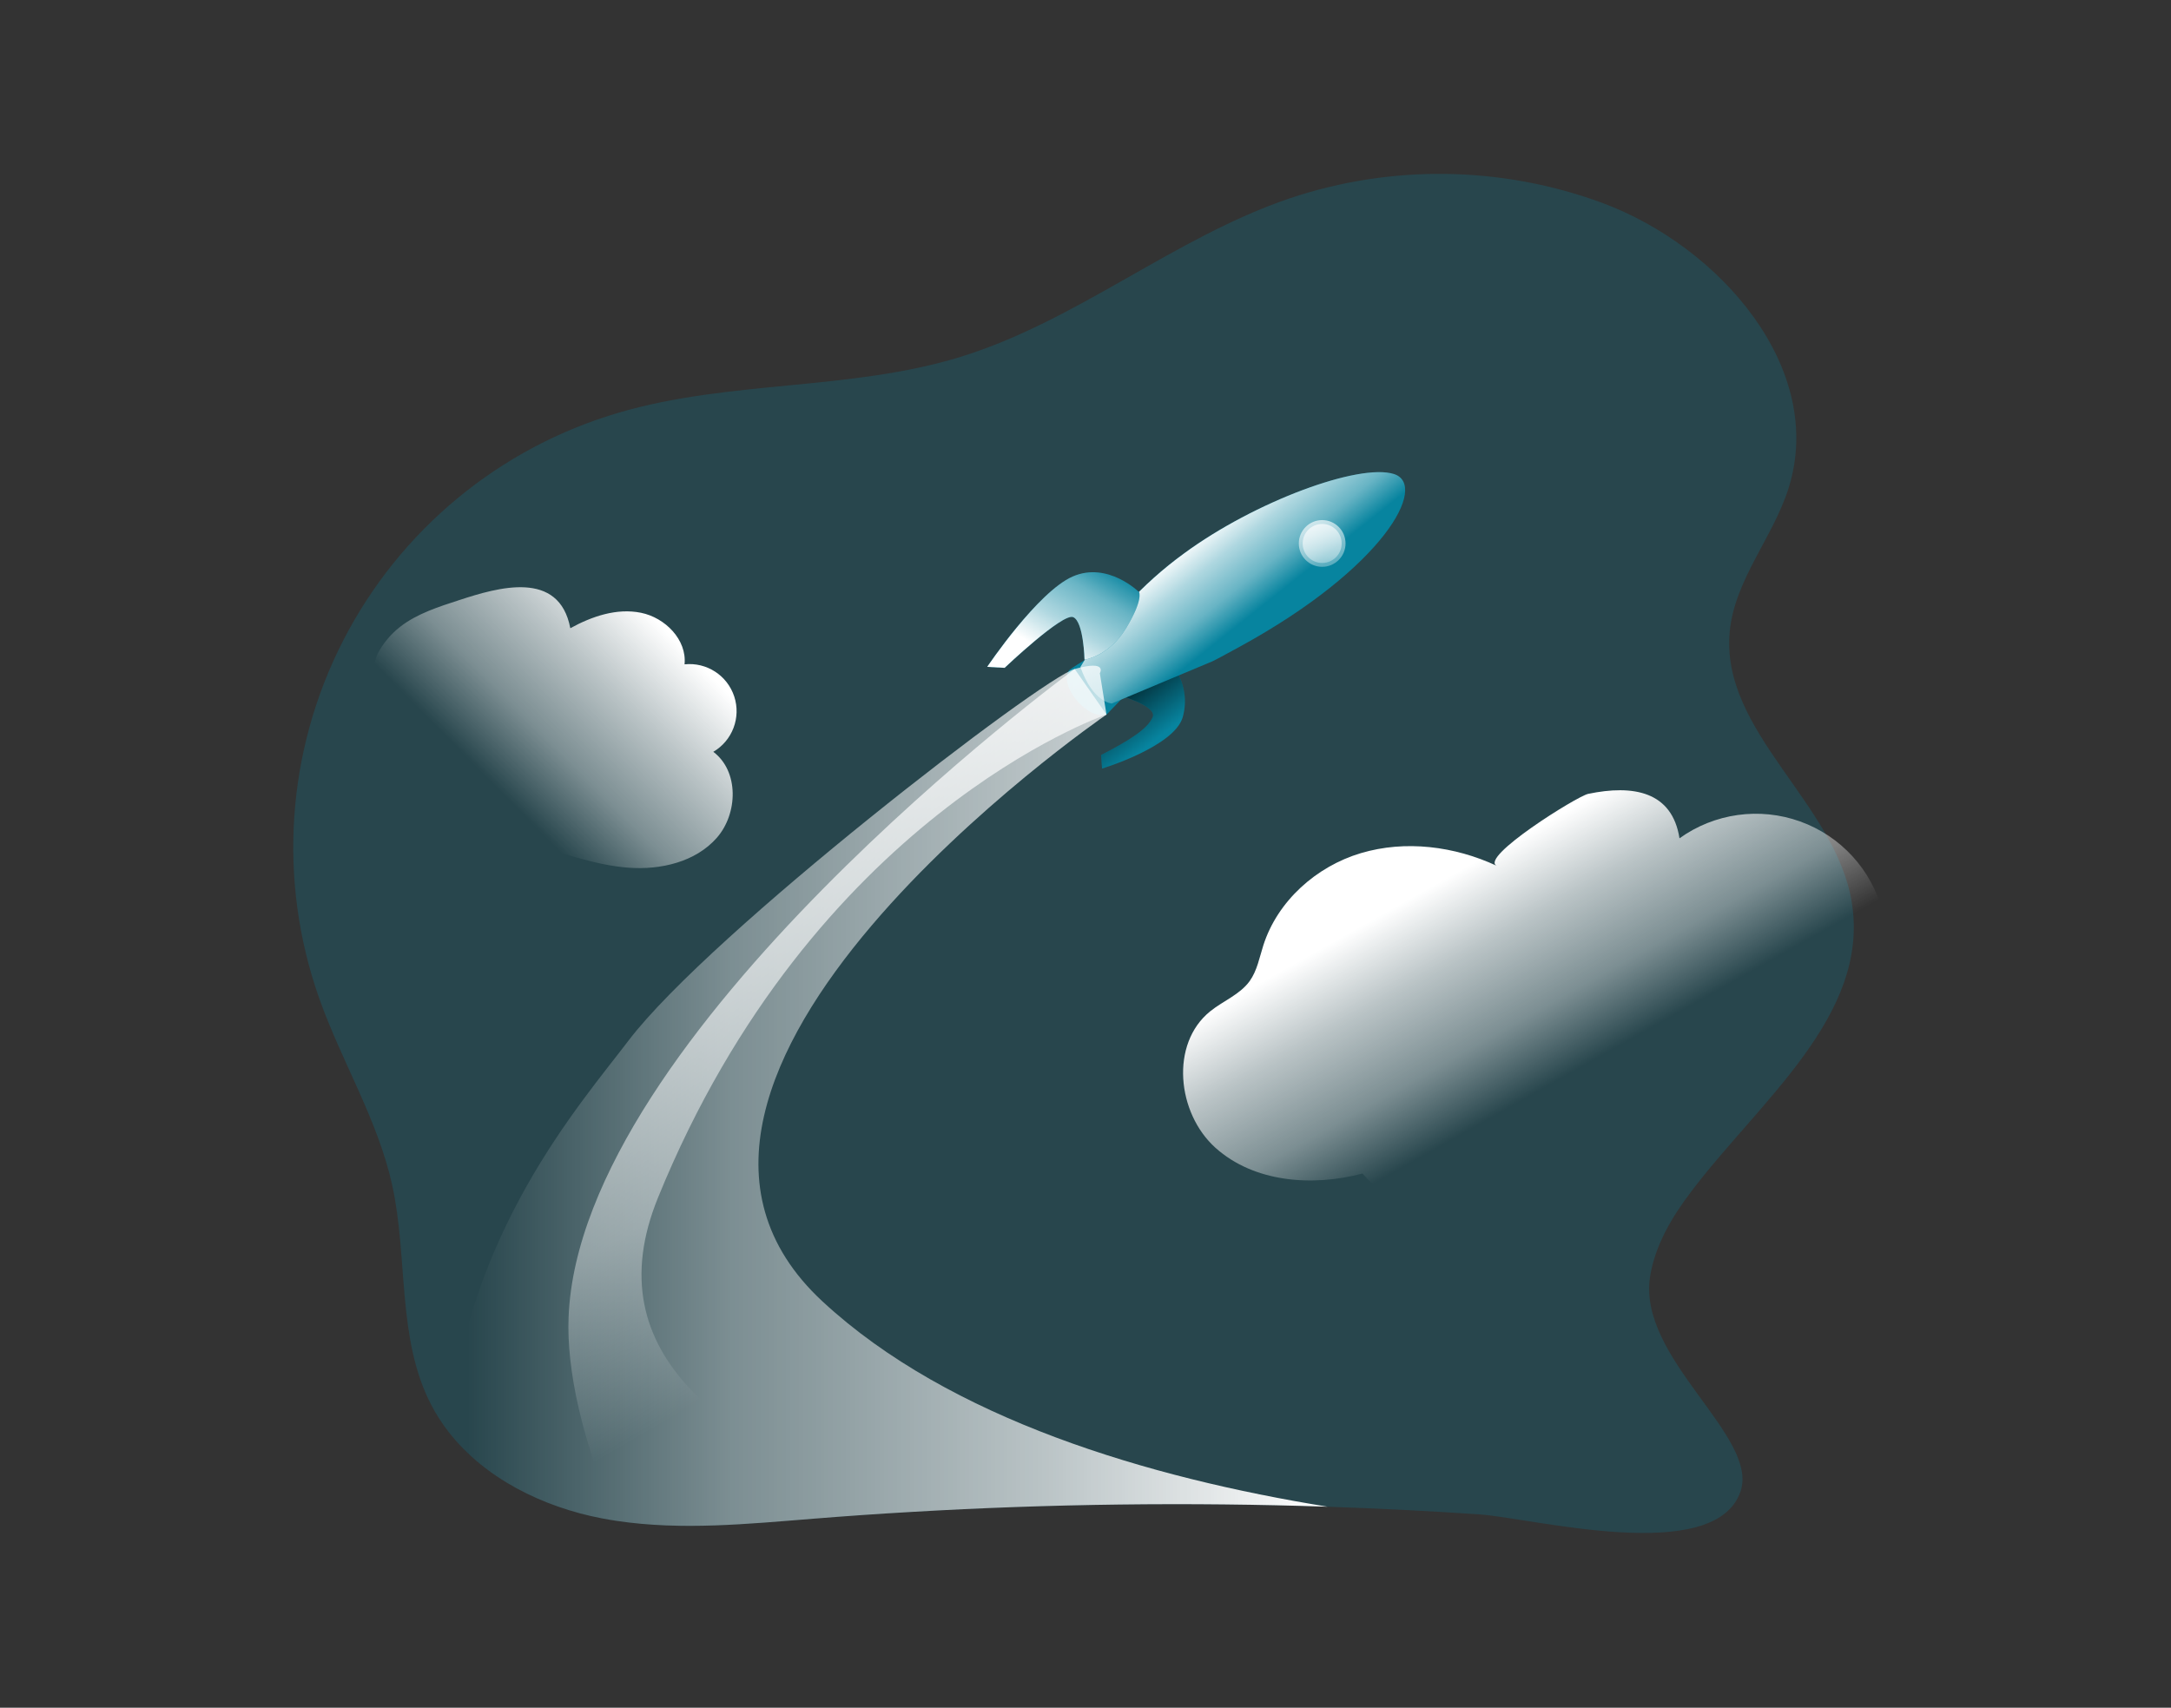<?xml version="1.0" encoding="UTF-8"?>
<svg width="300px" height="236px" viewBox="0 0 300 236" version="1.1" xmlns="http://www.w3.org/2000/svg" xmlns:xlink="http://www.w3.org/1999/xlink">
    <rect x="0" y="0" width="300" height="236" fill="#333333" stroke="none"/>
    <!-- Generator: Sketch 59.1 (86144) - https://sketch.com -->
    <title>swapped</title>
    <desc>Created with Sketch.</desc>
    <defs>
        <linearGradient x1="64.015%" y1="71.078%" x2="12.416%" y2="-7.232%" id="linearGradient-1">
            <stop stop-color="#000000" stop-opacity="0" offset="0%"></stop>
            <stop stop-color="#000000" offset="95%"></stop>
        </linearGradient>
        <linearGradient x1="426.007%" y1="624.261%" x2="523.397%" y2="624.261%" id="linearGradient-2">
            <stop stop-color="#000000" stop-opacity="0" offset="0%"></stop>
            <stop stop-color="#000000" offset="95%"></stop>
        </linearGradient>
        <linearGradient x1="58.151%" y1="53.684%" x2="32.22%" y2="31.31%" id="linearGradient-3">
            <stop stop-color="#FFFFFF" stop-opacity="0" offset="2%"></stop>
            <stop stop-color="#FFFFFF" stop-opacity="0.39" offset="32%"></stop>
            <stop stop-color="#FFFFFF" stop-opacity="0.68" offset="68%"></stop>
            <stop stop-color="#FFFFFF" offset="100%"></stop>
        </linearGradient>
        <linearGradient x1="275.204%" y1="175.828%" x2="214.873%" y2="243.503%" id="linearGradient-4">
            <stop stop-color="#FFFFFF" stop-opacity="0" offset="2%"></stop>
            <stop stop-color="#FFFFFF" stop-opacity="0.39" offset="32%"></stop>
            <stop stop-color="#FFFFFF" stop-opacity="0.68" offset="68%"></stop>
            <stop stop-color="#FFFFFF" offset="100%"></stop>
        </linearGradient>
        <linearGradient x1="6.83082807e-15%" y1="50.002%" x2="100%" y2="50.002%" id="linearGradient-5">
            <stop stop-color="#FFFFFF" stop-opacity="0" offset="2%"></stop>
            <stop stop-color="#FFFFFF" stop-opacity="0.39" offset="32%"></stop>
            <stop stop-color="#FFFFFF" stop-opacity="0.68" offset="68%"></stop>
            <stop stop-color="#FFFFFF" offset="100%"></stop>
        </linearGradient>
        <linearGradient x1="59.649%" y1="73.731%" x2="33.358%" y2="2.258%" id="linearGradient-6">
            <stop stop-color="#FFFFFF" stop-opacity="0" offset="2%"></stop>
            <stop stop-color="#FFFFFF" stop-opacity="0.39" offset="32%"></stop>
            <stop stop-color="#FFFFFF" stop-opacity="0.68" offset="68%"></stop>
            <stop stop-color="#FFFFFF" offset="100%"></stop>
        </linearGradient>
        <linearGradient x1="91.058%" y1="160.32%" x2="26.58%" y2="-84.051%" id="linearGradient-7">
            <stop stop-color="#FFFFFF" stop-opacity="0" offset="2%"></stop>
            <stop stop-color="#FFFFFF" stop-opacity="0.39" offset="32%"></stop>
            <stop stop-color="#FFFFFF" stop-opacity="0.68" offset="68%"></stop>
            <stop stop-color="#FFFFFF" offset="100%"></stop>
        </linearGradient>
        <linearGradient x1="93.276%" y1="160.021%" x2="28.816%" y2="-84.406%" id="linearGradient-8">
            <stop stop-color="#FFFFFF" stop-opacity="0" offset="2%"></stop>
            <stop stop-color="#FFFFFF" stop-opacity="0.39" offset="32%"></stop>
            <stop stop-color="#FFFFFF" stop-opacity="0.68" offset="68%"></stop>
            <stop stop-color="#FFFFFF" offset="100%"></stop>
        </linearGradient>
        <linearGradient x1="58.888%" y1="58.768%" x2="30.776%" y2="25.831%" id="linearGradient-9">
            <stop stop-color="#FFFFFF" stop-opacity="0" offset="2%"></stop>
            <stop stop-color="#FFFFFF" stop-opacity="0.39" offset="32%"></stop>
            <stop stop-color="#FFFFFF" stop-opacity="0.68" offset="68%"></stop>
            <stop stop-color="#FFFFFF" offset="100%"></stop>
        </linearGradient>
        <linearGradient x1="40.743%" y1="62.357%" x2="89.587%" y2="27.359%" id="linearGradient-10">
            <stop stop-color="#FFFFFF" stop-opacity="0" offset="2%"></stop>
            <stop stop-color="#FFFFFF" stop-opacity="0.39" offset="32%"></stop>
            <stop stop-color="#FFFFFF" stop-opacity="0.68" offset="66%"></stop>
            <stop stop-color="#FFFFFF" offset="100%"></stop>
        </linearGradient>
    </defs>
    <g id="swapped" stroke="none" stroke-width="1" fill="none" fill-rule="evenodd">
        <g id="rocket_launch_-(1)" transform="translate(40, 24)" fill-rule="nonzero">
            <path d="M200.5,182.156 C196.921,192.414 171.804,185.781 164.377,185.279 C157.406,184.808 150.431,184.458 143.452,184.228 C124.302,183.586 105.111,183.825 85.984,184.946 C81.449,185.207 76.917,185.521 72.386,185.886 C63.36,186.605 54.216,187.527 45.289,186.196 C44.583,186.091 43.871,185.974 43.158,185.834 C35.025,184.275 26.991,180.322 21.988,173.882 C21.072,172.707 20.265,171.45 19.577,170.128 C14.812,160.933 16.418,149.834 14.182,139.727 C12.185,130.701 7.176,122.655 4.099,113.933 C-1.633,97.712 -0.433,79.846 7.414,64.537 C15.262,49.227 29.066,37.823 45.581,33.005 C60.901,28.527 77.512,30.01 92.756,25.31 C108.847,20.336 122.247,8.84 138.198,3.416 C152.264,-1.309 167.522,-1.085 181.443,4.052 C197.669,10.095 212.347,26.916 207.162,43.439 C205.013,50.27 199.73,56.091 199.029,63.219 C197.669,77.127 213.719,86.97 215.902,100.773 C218.366,116.356 203.145,128.155 193.64,140.749 C191.019,144.211 188.712,148.094 188.023,152.379 C186.208,163.723 203.174,174.507 200.5,182.156 Z" id="Path" fill="#07849F" opacity="0.24"></path>
            <path d="M114.032,71.913 C114.032,71.913 119.935,73.443 119.287,75.083 C118.639,76.724 115.924,78.4 112.152,80.338 L112.286,82.212 C112.286,82.212 122.253,79.194 123.432,75.124 C124.115,72.714 123.636,70.124 122.136,68.118 L114.032,71.913 Z" id="Path" fill="#07849F"></path>
            <path d="M114.032,71.913 C114.032,71.913 119.935,73.443 119.287,75.083 C118.639,76.724 115.924,78.4 112.152,80.338 L112.286,82.212 C112.286,82.212 122.253,79.194 123.432,75.124 C124.115,72.714 123.636,70.124 122.136,68.118 L114.032,71.913 Z" id="Path" fill="url(#linearGradient-1)"></path>
            <path d="M112.491,65.642 C112.491,65.642 108.462,68.024 107.82,68.562 C107.178,69.099 107.189,70.85 108.713,72.695 C111.008,75.463 112.905,74.756 112.905,74.756 L116.788,70.728 L112.491,65.642 Z" id="Path" fill="#07849F"></path>
            <path d="M112.491,65.642 C112.491,65.642 108.462,68.024 107.82,68.562 C107.178,69.099 107.189,70.85 108.713,72.695 C111.008,75.463 112.905,74.756 112.905,74.756 L116.788,70.728 L112.491,65.642 Z" id="Path" fill="url(#linearGradient-2)"></path>
            <path d="M109.297,68.176 C112.958,62.028 117.831,56.689 123.619,52.482 C133.381,45.307 147.802,39.988 152.613,41.506 C157.424,43.024 151.322,54.438 131.302,65.38 C130.876,65.607 128.003,67.19 127.56,67.382 L113.635,73.221 C113.635,73.221 111.019,73.092 109.297,68.176 Z" id="Path" fill="#07849F"></path>
            <path d="M109.297,68.176 C112.958,62.028 117.831,56.689 123.619,52.482 C133.381,45.307 147.802,39.988 152.613,41.506 C157.424,43.024 151.322,54.438 131.302,65.38 C130.876,65.607 128.003,67.19 127.56,67.382 L113.635,73.221 C113.635,73.221 111.019,73.092 109.297,68.176 Z" id="Path" fill="url(#linearGradient-3)"></path>
            <path d="M117.412,57.836 C117.412,57.836 113.086,53.545 108.234,55.67 C103.382,57.795 96.417,68.159 96.417,68.159 L98.823,68.293 C98.823,68.293 106.851,60.668 108.299,61.287 C109.746,61.906 109.863,67.166 109.863,67.166 C109.863,67.166 113.22,66.734 115.608,62.817 C117.996,58.899 117.412,57.836 117.412,57.836 Z" id="Path" fill="#07849F"></path>
            <path d="M117.412,57.836 C117.412,57.836 113.086,53.545 108.234,55.67 C103.382,57.795 96.417,68.159 96.417,68.159 L98.823,68.293 C98.823,68.293 106.851,60.668 108.299,61.287 C109.746,61.906 109.863,67.166 109.863,67.166 C109.863,67.166 113.22,66.734 115.608,62.817 C117.996,58.899 117.412,57.836 117.412,57.836 Z" id="Path" fill="url(#linearGradient-4)"></path>
            <path d="M143.452,184.222 C124.302,183.58 105.111,183.82 85.984,184.941 C81.449,185.201 76.917,185.515 72.386,185.881 C63.36,186.599 54.216,187.521 45.289,186.19 C44.583,186.085 43.871,185.968 43.158,185.828 C35.025,184.269 26.991,180.317 21.988,173.877 C24.417,146.401 40.116,128.663 46.86,119.795 C58.187,104.918 103.85,69.776 108.509,68.451 L108.509,68.451 C113.127,67.149 111.983,69.035 111.983,69.035 L112.899,74.756 L112.899,74.756 C111.988,75.381 40.268,124.927 73.664,155.859 C91.233,172.131 118.784,180.229 143.452,184.222 Z" id="Path" fill="url(#linearGradient-5)"></path>
            <path d="M50.923,141.52 C42.09,163.216 60.043,175.938 85.984,184.946 C81.449,185.207 76.917,185.521 72.386,185.886 C63.36,186.605 54.216,187.527 45.289,186.196 C40.385,175.225 38.283,165.177 38.569,158.066 C40.046,118.907 107.464,69.227 108.509,68.457 L108.509,68.457 L112.899,74.745 L112.899,74.745 C112.134,75.001 72.287,89.014 50.923,141.52 Z" id="Path" fill="url(#linearGradient-6)"></path>
            <circle id="Oval" fill="url(#linearGradient-7)" cx="142.705" cy="51.104" r="3.229"></circle>
            <circle id="Oval" fill="url(#linearGradient-8)" cx="142.705" cy="51.104" r="2.697"></circle>
            <path d="M166.83,95.652 C160.991,92.937 154.207,92.067 148.053,93.901 C141.899,95.734 136.539,100.51 134.578,106.629 C134.035,108.322 133.725,110.132 132.68,111.591 C131.331,113.448 129.031,114.312 127.239,115.754 C121.657,120.244 122.632,129.848 127.968,134.63 C133.305,139.412 141.35,140.013 148.275,138.18 C155.532,146.325 167.7,149.705 178.121,146.471 C180.153,149.548 184.602,150.213 188.076,148.97 C191.55,147.726 194.276,145.034 196.88,142.419 L204.827,134.449 C209.27,129.994 213.76,125.47 216.906,120.022 C220.053,114.575 221.735,107.995 220.129,101.923 C218.606,96.17 214.351,91.533 208.75,89.522 C203.149,87.511 196.916,88.382 192.081,91.851 C191.065,85.341 185.659,84.419 179.464,85.709 C177.923,86.025 164.377,94.508 166.83,95.652 Z" id="Path" fill="url(#linearGradient-9)"></path>
            <path d="M38.809,62.817 C41.792,61.176 45.231,60.002 48.582,60.685 C51.934,61.369 54.929,64.416 54.596,67.808 C57.645,67.488 60.504,69.339 61.461,72.252 C62.417,75.165 61.212,78.35 58.566,79.9 C62.128,82.568 61.987,88.43 59.057,91.776 C56.126,95.121 51.303,96.242 46.866,95.915 C42.428,95.588 38.196,94.018 33.916,92.803 C32.772,92.387 31.542,92.26 30.337,92.435 C29.029,92.739 28.001,93.696 26.927,94.52 C22.041,98.271 15.766,99.713 9.733,98.472 C7.802,98.134 5.992,97.301 4.478,96.055 C2.44,94.228 1.512,91.443 1.203,88.722 C0.368,81.395 4.122,73.338 11.006,70.623 C11.006,70.623 11.928,66.798 12.173,66.355 C12.941,64.896 14.012,63.618 15.314,62.606 C17.65,60.791 20.68,59.833 23.453,58.934 C28.836,57.171 37.267,54.701 38.809,62.817 Z" id="Path" fill="url(#linearGradient-10)"></path>
        </g>
    </g>
</svg>
